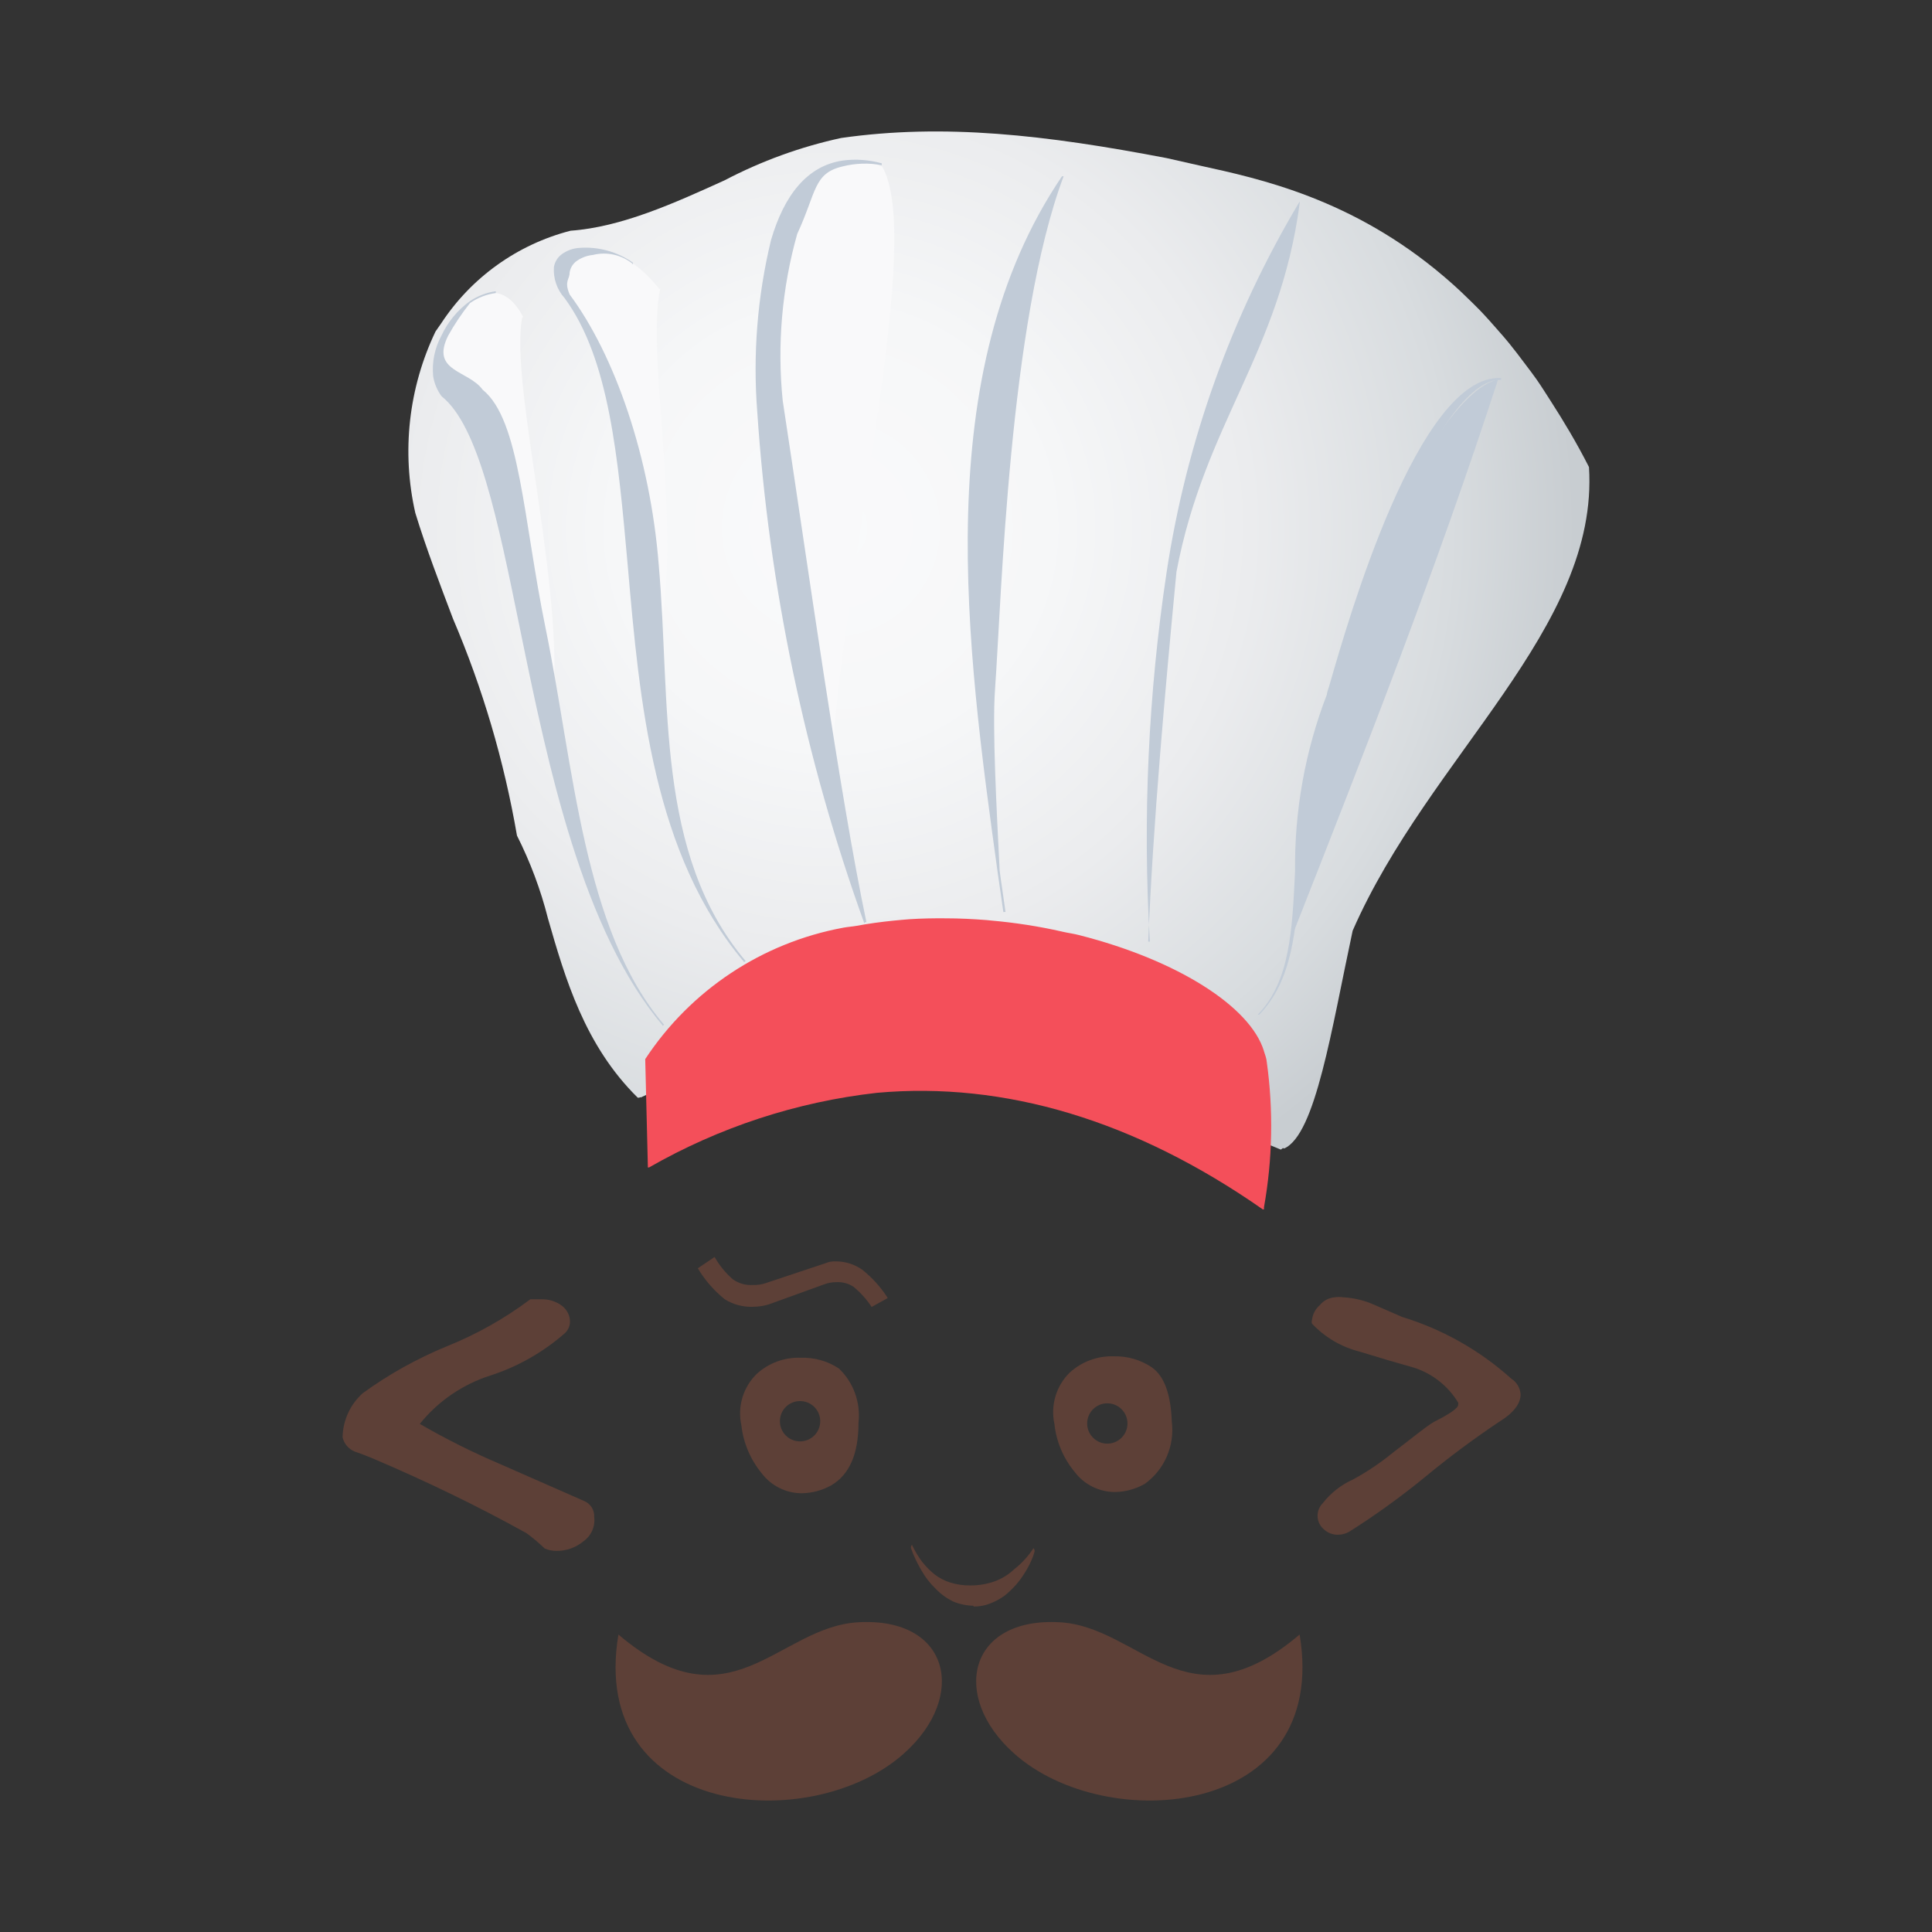 <svg width="31" height="31" viewBox="0 0 31 31" fill="none" xmlns="http://www.w3.org/2000/svg">
<rect x="0" y="0" width="31" height="31" fill="#333333" stroke="none"/>
<path d="M22.481 21.126C23.137 21.323 23.741 21.664 24.25 22.122C24.336 22.177 24.392 22.27 24.399 22.372C24.399 22.523 24.286 22.673 24.053 22.815C23.634 23.095 23.231 23.396 22.843 23.718C22.461 24.029 22.06 24.318 21.643 24.581C21.59 24.61 21.529 24.625 21.469 24.626C21.384 24.628 21.301 24.595 21.239 24.536C21.12 24.433 21.108 24.253 21.211 24.134C21.214 24.131 21.217 24.128 21.22 24.125C21.35 23.957 21.52 23.823 21.714 23.737C21.943 23.612 22.159 23.465 22.361 23.3C22.685 23.054 22.879 22.89 23.008 22.815C23.264 22.686 23.397 22.595 23.397 22.54C23.399 22.529 23.399 22.516 23.397 22.505C23.237 22.242 22.99 22.045 22.698 21.948C22.41 21.867 22.115 21.78 21.821 21.689C21.527 21.615 21.26 21.46 21.052 21.239C21.045 21.22 21.045 21.198 21.052 21.178C21.062 21.087 21.107 21.002 21.177 20.942C21.236 20.869 21.321 20.824 21.414 20.816C21.461 20.809 21.509 20.809 21.556 20.816C21.729 20.826 21.899 20.867 22.057 20.939L22.526 21.143M8.696 20.848C8.813 20.846 8.927 20.883 9.02 20.954C9.097 21.014 9.144 21.105 9.146 21.203C9.146 21.273 9.118 21.34 9.068 21.388C8.719 21.695 8.311 21.928 7.868 22.071C7.423 22.213 7.029 22.483 6.736 22.847C7.153 23.089 7.586 23.305 8.03 23.494L9.37 24.083C9.474 24.125 9.54 24.227 9.534 24.339C9.554 24.491 9.488 24.641 9.363 24.73C9.241 24.832 9.086 24.887 8.927 24.885C8.862 24.885 8.798 24.872 8.739 24.846C8.648 24.757 8.55 24.675 8.447 24.6C7.671 24.169 6.841 23.766 5.957 23.391C5.869 23.355 5.779 23.32 5.691 23.291C5.594 23.251 5.521 23.167 5.497 23.064C5.501 22.793 5.618 22.536 5.82 22.355C6.236 22.053 6.687 21.801 7.163 21.605C7.643 21.413 8.096 21.158 8.509 20.848L8.696 20.848Z" fill="#5D4037"/>
<path d="M14.241 20.822C14.131 20.651 13.993 20.499 13.834 20.372C13.706 20.283 13.553 20.236 13.397 20.24C13.345 20.238 13.293 20.248 13.245 20.269L12.275 20.592C12.213 20.612 12.149 20.62 12.084 20.618C11.969 20.627 11.854 20.594 11.76 20.528C11.642 20.426 11.543 20.304 11.466 20.169L11.197 20.35C11.31 20.541 11.457 20.709 11.63 20.848C11.766 20.933 11.925 20.975 12.086 20.968C12.168 20.967 12.25 20.955 12.329 20.932L13.225 20.608C13.286 20.585 13.351 20.573 13.416 20.573C13.515 20.567 13.613 20.593 13.695 20.647C13.808 20.74 13.906 20.849 13.986 20.971L14.242 20.829" fill="#5D4037"/>
<path fill-rule="evenodd" clip-rule="evenodd" d="M20.853 26.227C21.345 29.171 17.747 29.462 16.269 28.133C15.247 27.22 15.535 25.949 17 26.03C18.294 26.098 19.048 27.761 20.853 26.227Z" fill="#5D4037"/>
<path fill-rule="evenodd" clip-rule="evenodd" d="M9.923 26.227C9.431 29.171 13.028 29.462 14.507 28.133C15.529 27.22 15.241 25.949 13.776 26.03C12.481 26.098 11.728 27.761 9.923 26.227Z" fill="#5D4037"/>
<path d="M13.459 21.957C13.278 21.838 13.066 21.779 12.85 21.786C12.589 21.776 12.335 21.869 12.142 22.045C11.923 22.259 11.83 22.571 11.896 22.87C11.927 23.151 12.04 23.417 12.219 23.636C12.372 23.84 12.611 23.96 12.866 23.96C13.033 23.957 13.196 23.913 13.342 23.831C13.633 23.656 13.775 23.326 13.775 22.831C13.812 22.506 13.696 22.182 13.459 21.957ZM12.837 23.128C12.658 23.128 12.514 22.983 12.514 22.804C12.514 22.625 12.658 22.481 12.837 22.481C13.016 22.481 13.161 22.625 13.161 22.804C13.161 22.983 13.016 23.128 12.837 23.128Z" fill="#5D4037"/>
<path d="M15.626 25.778C15.716 25.778 15.804 25.762 15.888 25.729C15.968 25.698 16.044 25.657 16.115 25.607C16.181 25.554 16.243 25.495 16.299 25.432C16.353 25.372 16.4 25.307 16.442 25.238C16.481 25.177 16.516 25.113 16.545 25.047C16.567 24.999 16.586 24.949 16.6 24.898V24.869C16.593 24.86 16.588 24.85 16.584 24.84C16.5 24.969 16.395 25.084 16.273 25.18C16.18 25.268 16.07 25.335 15.95 25.377C15.828 25.419 15.7 25.44 15.571 25.439C15.461 25.441 15.352 25.425 15.248 25.393C15.158 25.365 15.074 25.321 14.998 25.264C14.923 25.204 14.854 25.134 14.794 25.057C14.731 24.973 14.678 24.883 14.633 24.788C14.626 24.796 14.62 24.805 14.617 24.814C14.617 24.814 14.617 24.834 14.617 24.84C14.66 24.964 14.717 25.083 14.784 25.196C14.845 25.304 14.921 25.404 15.011 25.49C15.091 25.574 15.185 25.643 15.289 25.695C15.392 25.738 15.502 25.762 15.613 25.765" fill="#5D4037"/>
<path d="M18.479 21.938C18.3 21.818 18.087 21.757 17.871 21.763C17.609 21.754 17.355 21.849 17.162 22.026C16.945 22.241 16.854 22.552 16.919 22.85C16.949 23.132 17.062 23.399 17.243 23.617C17.395 23.82 17.636 23.94 17.89 23.94C18.057 23.938 18.221 23.893 18.366 23.811C18.684 23.584 18.851 23.2 18.802 22.811C18.787 22.374 18.683 22.08 18.479 21.938ZM17.767 23.164C17.589 23.164 17.444 23.019 17.444 22.84C17.444 22.662 17.589 22.517 17.767 22.517C17.946 22.517 18.091 22.662 18.091 22.84C18.091 23.019 17.946 23.164 17.767 23.164Z" fill="#5D4037"/>
<path d="M24.877 6.427C24.804 6.314 24.732 6.198 24.658 6.092C24.599 6.007 24.538 5.929 24.478 5.849C24.389 5.73 24.3 5.612 24.21 5.502C24.157 5.436 24.102 5.375 24.048 5.313C23.948 5.198 23.849 5.086 23.748 4.981C23.702 4.934 23.657 4.889 23.611 4.844C23.494 4.728 23.377 4.618 23.258 4.514C23.231 4.49 23.203 4.466 23.176 4.443C21.703 3.186 20.21 2.867 19.252 2.657L18.721 2.537C16.781 2.165 15.15 1.978 13.497 2.214C12.846 2.355 12.217 2.584 11.627 2.893C10.815 3.262 9.97 3.644 9.155 3.702C8.302 3.922 7.561 4.452 7.078 5.19L6.988 5.319C6.555 6.225 6.441 7.251 6.664 8.231C6.843 8.813 7.062 9.382 7.269 9.929C7.745 11.044 8.089 12.211 8.295 13.407C8.509 13.832 8.677 14.279 8.793 14.74C9.068 15.698 9.382 16.775 10.233 17.613H10.255C10.262 17.609 10.269 17.607 10.277 17.604C10.278 17.605 10.28 17.607 10.282 17.609C11.018 17.261 11.728 17.027 12.417 16.883C12.514 16.863 12.61 16.849 12.706 16.833C12.822 16.813 12.938 16.792 13.053 16.777C13.24 16.753 13.425 16.735 13.609 16.724C13.625 16.723 13.641 16.721 13.657 16.721C16.014 16.591 18.121 17.452 20.18 18.292L20.552 18.446C20.563 18.441 20.574 18.427 20.586 18.421C20.592 18.423 20.598 18.426 20.605 18.428C21.109 18.208 21.365 16.513 21.704 14.934C22.927 12.136 25.661 10.082 25.496 7.494C25.297 7.102 25.088 6.755 24.877 6.427Z" fill="url(#paint0_radial_30_219)"/>
<path d="M7.183 5.203C7.157 5.241 7.125 5.274 7.101 5.313L7.14 5.258C7.153 5.238 7.17 5.222 7.183 5.203Z" fill="url(#paint1_radial_30_219)"/>
<path d="M20.555 18.447L20.551 18.446L20.55 18.447H20.555Z" fill="url(#paint2_radial_30_219)"/>
<path d="M20.326 17.04C20.322 16.982 20.298 16.923 20.28 16.865L20.28 16.863C20.062 16.153 18.9 15.408 17.318 15.005C17.231 14.982 17.142 14.971 17.054 14.951C17.05 14.95 17.046 14.95 17.042 14.948C16.664 14.862 16.283 14.804 15.899 14.77C15.875 14.768 15.852 14.765 15.829 14.763C15.61 14.746 15.393 14.735 15.174 14.735C14.981 14.733 14.788 14.737 14.596 14.749C14.51 14.755 14.425 14.764 14.339 14.772C14.139 14.792 13.939 14.819 13.741 14.856C13.672 14.868 13.603 14.872 13.533 14.885C12.23 15.125 11.081 15.887 10.353 16.994L10.395 18.706V18.732H10.415C11.539 18.088 12.783 17.68 14.07 17.535C16.118 17.35 18.214 17.975 20.262 19.405H20.281V19.372C20.419 18.602 20.434 17.815 20.326 17.04Z" fill="#F44F5A"/>
<path fill-rule="evenodd" clip-rule="evenodd" d="M8.38 5.09C8.159 6.209 9.156 9.742 8.832 11.595C8.665 10.625 8.043 8.684 8.069 7.607C7.771 6.959 7.47 6.167 7.14 5.863C6.81 5.559 7.823 3.977 8.396 5.09" fill="#F9F9FA"/>
<path d="M10.641 16.464C9.347 14.938 8.797 12.307 8.344 10.091C7.985 8.331 7.678 6.83 7.085 6.358C7.015 6.263 6.968 6.152 6.95 6.035C6.929 5.811 6.975 5.585 7.082 5.388C7.184 5.167 7.341 4.976 7.538 4.834C7.663 4.748 7.806 4.693 7.955 4.673V4.702C7.806 4.722 7.665 4.777 7.541 4.863C7.411 5.027 7.294 5.201 7.192 5.384C6.901 5.966 7.516 5.937 7.745 6.254C8.344 6.735 8.393 8.318 8.755 10.084C9.208 12.297 9.357 14.921 10.654 16.441L10.634 16.464" fill="#C1CBD7"/>
<path fill-rule="evenodd" clip-rule="evenodd" d="M10.592 4.634C10.369 5.75 10.938 8.318 10.592 10.175C10.424 9.204 9.803 7.264 9.829 6.19C9.528 5.543 9.182 4.792 8.959 4.407C8.736 4.022 9.758 3.595 10.577 4.634" fill="#F9F9FA"/>
<path d="M10.159 4.239C9.979 4.089 9.739 4.034 9.512 4.091C9.423 4.1 9.337 4.131 9.263 4.181C9.197 4.224 9.152 4.294 9.14 4.372C9.14 4.489 9.049 4.508 9.14 4.725C9.864 5.696 10.434 7.335 10.57 9.066C10.764 11.263 10.508 13.695 11.964 15.42L11.941 15.439C10.479 13.705 10.262 11.269 10.072 9.069C9.917 7.342 9.777 5.757 9.059 4.783C8.937 4.647 8.875 4.467 8.888 4.285C8.902 4.2 8.95 4.124 9.02 4.075C9.1 4.019 9.192 3.985 9.289 3.978C9.598 3.953 9.906 4.038 10.159 4.217L10.14 4.24" fill="#C1CBD7"/>
<path d="M14.151 2.667C14.824 3.789 13.588 8.842 13.362 12.016C13.342 12.284 10.974 1.538 14.144 2.667" fill="#F9F9FA"/>
<path d="M13.869 14.817C12.917 12.177 12.339 9.415 12.151 6.613C12.078 5.687 12.153 4.754 12.372 3.85C12.582 3.132 12.951 2.66 13.523 2.576C13.732 2.548 13.944 2.564 14.148 2.621V2.65C13.942 2.612 13.73 2.618 13.526 2.669C13.048 2.779 13.106 3.077 12.792 3.753C12.547 4.622 12.468 5.53 12.559 6.428C12.966 9.093 13.468 12.73 13.902 14.797H13.879" fill="#C1CBD7"/>
<path d="M16.101 14.646C16.069 14.429 16.04 14.21 16.008 13.999C15.51 10.389 14.898 5.989 17.04 2.829H17.066C16.189 5.168 16.069 9.622 15.966 11.059C15.92 11.68 15.992 12.999 16.04 13.97C16.069 14.194 16.105 14.413 16.134 14.633H16.101" fill="#C1CBD7"/>
<path d="M18.424 15.109C18.499 13.245 18.696 11.065 18.877 9.175C19.327 6.794 20.537 5.668 20.854 3.261V3.233C19.762 5.059 19.037 7.08 18.719 9.182C18.424 11.143 18.333 13.13 18.45 15.109H18.418" fill="#C1CBD7"/>
<path d="M24.037 6.09C23.066 9.078 21.921 12 20.756 14.957C20.789 11.042 22.885 6.332 24.037 6.09Z" fill="#C1CBD7"/>
<path d="M20.188 16.273C20.698 15.743 20.735 14.927 20.78 13.98C20.769 13.01 20.942 12.047 21.291 11.143C21.291 11.104 21.32 11.043 21.342 10.958C21.627 9.971 22.762 5.995 24.086 6.066V6.095C23.047 6.057 21.724 9.977 21.411 10.971C21.388 11.052 21.382 11.103 21.369 11.145C20.997 12.116 20.974 13.086 20.851 13.973C20.809 14.924 20.729 15.745 20.204 16.282H20.185" fill="#C1CBD7"/>
<defs>
<radialGradient id="paint0_radial_30_219" cx="0" cy="0" r="1" gradientUnits="userSpaceOnUse" gradientTransform="translate(13.343 8.479) scale(11.907 11.907)">
<stop stop-color="#FAFAFB"/>
<stop offset="0.293" stop-color="#F6F7F8"/>
<stop offset="0.566" stop-color="#EBECEE"/>
<stop offset="0.832" stop-color="#D8DCDF"/>
<stop offset="1" stop-color="#C8CDD1"/>
</radialGradient>
<radialGradient id="paint1_radial_30_219" cx="0" cy="0" r="1" gradientUnits="userSpaceOnUse" gradientTransform="translate(7.131 5.246) scale(0.065)">
<stop stop-color="#FAFAFB"/>
<stop offset="0.293" stop-color="#F6F7F8"/>
<stop offset="0.566" stop-color="#EBECEE"/>
<stop offset="0.832" stop-color="#D8DCDF"/>
<stop offset="1" stop-color="#C8CDD1"/>
</radialGradient>
<radialGradient id="paint2_radial_30_219" cx="0" cy="0" r="1" gradientUnits="userSpaceOnUse" gradientTransform="translate(20.552 18.446) scale(0.002 0.002)">
<stop stop-color="#FAFAFB"/>
<stop offset="0.293" stop-color="#F6F7F8"/>
<stop offset="0.566" stop-color="#EBECEE"/>
<stop offset="0.832" stop-color="#D8DCDF"/>
<stop offset="1" stop-color="#C8CDD1"/>
</radialGradient>
</defs>
</svg>
